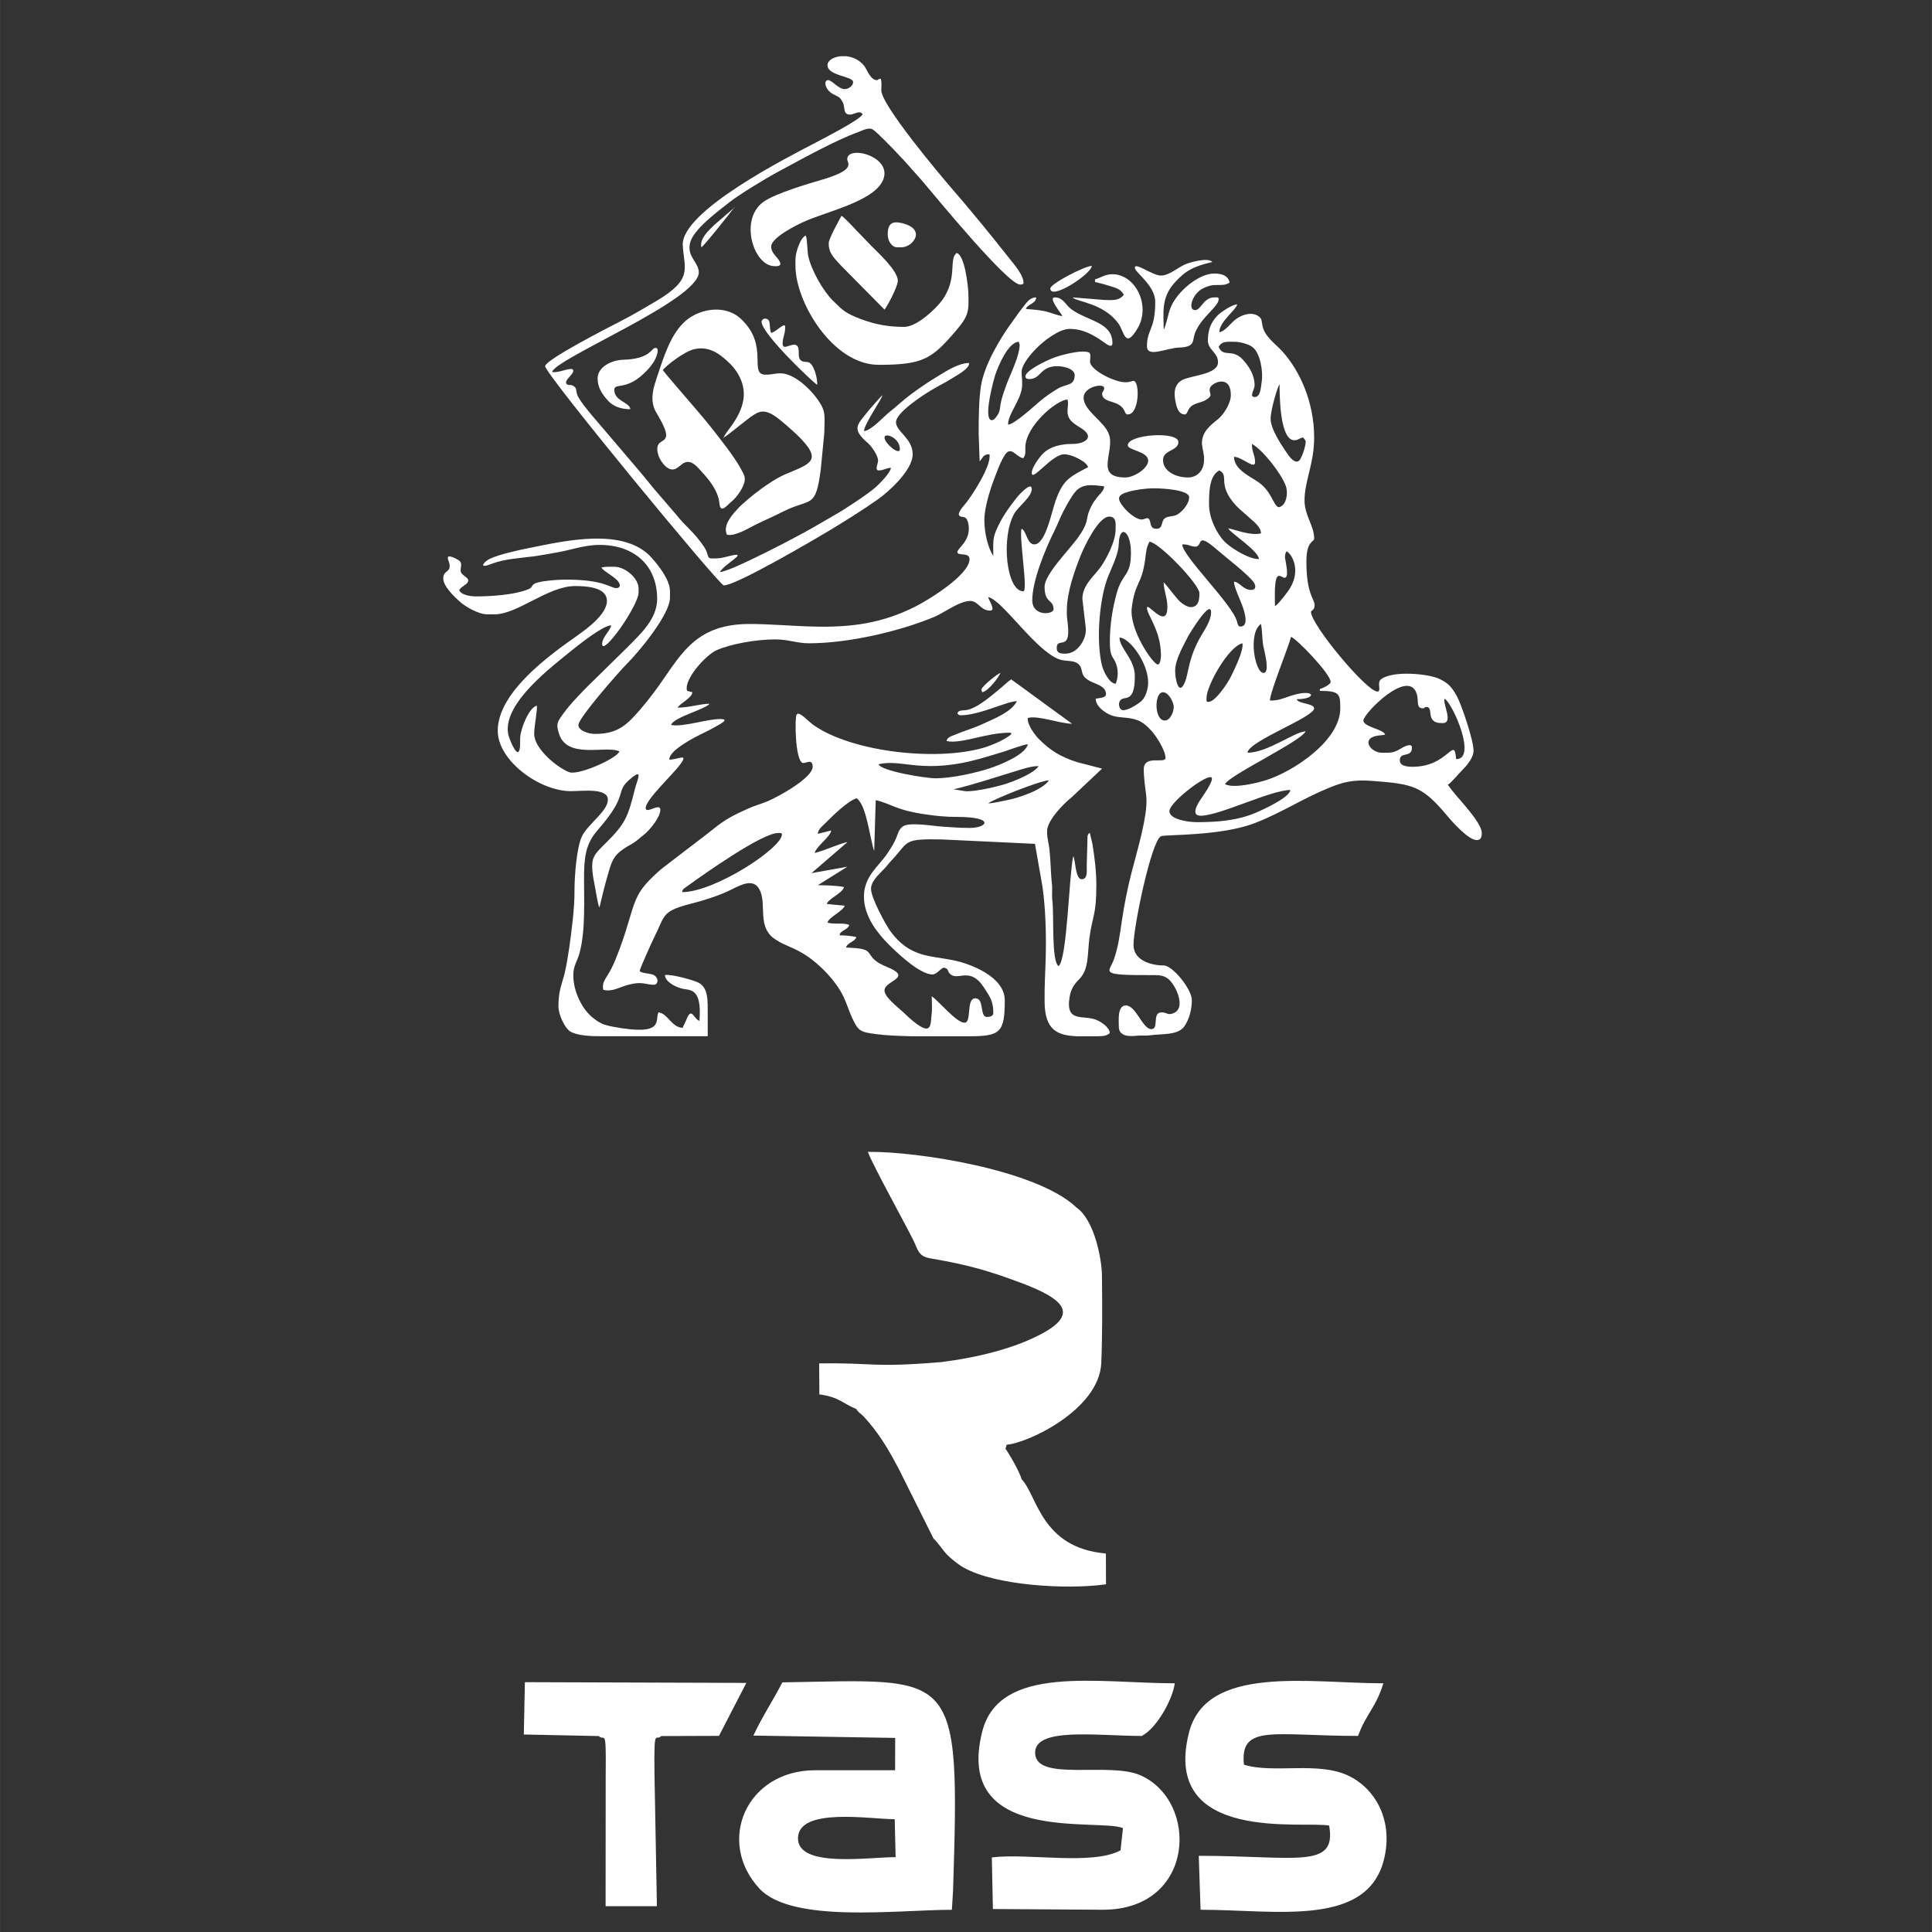 <?xml version="1.0" encoding="UTF-8" standalone="no"?>
<!-- Created with Inkscape (http://www.inkscape.org/) -->

<svg
   xmlns:dc="http://purl.org/dc/elements/1.1/"
   xmlns:cc="http://creativecommons.org/ns#"
   xmlns:rdf="http://www.w3.org/1999/02/22-rdf-syntax-ns#"
   xmlns:svg="http://www.w3.org/2000/svg"
   xmlns="http://www.w3.org/2000/svg"
   xmlns:sodipodi="http://sodipodi.sourceforge.net/DTD/sodipodi-0.dtd"
   xmlns:inkscape="http://www.inkscape.org/namespaces/inkscape"
   width="150"
   height="150"
   viewBox="0 0 39.687 39.688"
   version="1.1"
   id="svg15559"
   inkscape:version="0.92.2 (5c3e80d, 2017-08-06)"
   sodipodi:docname="timeswhite.svg">
  <rect x="0" y="0" width="39.687" height="39.688" fill="#333333" stroke="none"/>
  <defs
     id="defs15553">
    <clipPath
       id="clipEmfPath1"
       clipPathUnits="userSpaceOnUse">
      <path
         inkscape:connector-curvature="0"
         id="path15435"
         d="M -0.273,-0.267 H 193.362 V 277.215 H -0.273 Z" />
    </clipPath>
    <pattern
       y="0"
       x="0"
       height="6"
       width="6"
       patternUnits="userSpaceOnUse"
       id="EMFhbasepattern" />
  </defs>
  <sodipodi:namedview
     id="base"
     pagecolor="#ffffff"
     bordercolor="#666666"
     borderopacity="1.0"
     inkscape:pageopacity="0.0"
     inkscape:pageshadow="2"
     inkscape:zoom="1.4"
     inkscape:cx="57.658039"
     inkscape:cy="56.13354"
     inkscape:document-units="mm"
     inkscape:current-layer="layer1"
     showgrid="false"
     units="px"
     inkscape:window-width="1366"
     inkscape:window-height="745"
     inkscape:window-x="-8"
     inkscape:window-y="-8"
     inkscape:window-maximized="1" />
  <g
     inkscape:label="Layer 1"
     inkscape:groupmode="layer"
     id="layer1"
     transform="translate(0,-257.312)">
    <g
       id="g15516"
       transform="matrix(0.177,0,0,0.177,41.976,256.258)"
       style="fill:#ffffff;fill-opacity:1">
      <path
         inkscape:connector-curvature="0"
         style="fill:#ffffff;fill-opacity:1;fill-rule:evenodd;stroke:none;stroke-width:0.519"
         d="m -97.794,100.627 c 2.153,0 8.163,-2.988 10.395,-2.988 -0.078,0.885 -3.171,2.28 -3.993,2.634 -2.114,0.904 -4.385,1.101 -6.852,1.101 -1.077,0 -3.191,-0.334 -3.191,-1.278 0,-0.944 3.798,-3.951 4.757,-3.951 0.685,0 -0.803,2.084 -0.92,2.28 -0.294,0.413 -1.586,2.202 -0.196,2.202 z M -101.964,89.579 c -1.253,0 -1.253,-3.283 -0.215,-3.283 0.587,0 1.116,0.924 1.233,1.533 0.098,0.668 -0.392,1.75 -1.018,1.75 z m 32.476,-2.536 c 0.998,0.668 3.759,7.018 1.331,7.018 -0.235,-2.831 -0.842,0.885 -5.051,0.885 -0.724,0 -1.488,-0.118 -1.488,-0.747 0,-1.062 1.409,-0.236 1.409,-1.494 0,-0.59 -1.038,-0.039 -1.233,0.098 -0.94,0.57 -1.214,0.511 -2.251,0.511 -1.253,0 -2.33,-1.474 -0.842,-1.907 0.411,-0.118 0.822,-0.098 1.214,-0.197 -0.176,-0.629 -2.525,-0.885 -2.525,-1.632 0,-0.806 5.285,-6.192 6.206,-3.047 0.235,0.767 -0.117,1.632 0.705,1.632 0.294,0 0.039,-0.157 0.45,-0.157 0.47,0 0.372,0.786 0.489,1.14 0.235,0.727 0.881,0.727 1.37,0.727 1.272,0 -0.059,-2.28 0.215,-2.831 z m -14.486,-1.121 v 0.216 c 2.29,0 2.369,0.354 2.369,2.025 0,3.774 -5.481,7.352 -8.613,8.335 -0.979,0.315 -3.719,1.003 -4.757,0.472 0.157,-0.57 3.935,-2.595 4.698,-3.047 0.94,-0.57 4.268,-2.339 4.659,-3.086 -1.233,0 -4.405,2.477 -6.754,2.477 0.117,-1.356 7.732,-4.109 7.732,-5.15 0,-0.59 -1.879,-0.511 -2.016,-1.062 2.486,0 2.134,-1.356 -0.803,-0.354 -0.94,0.315 -1.312,0.511 -2.31,0.511 0,-0.963 2.173,-6.232 2.447,-7.391 0.568,0.138 4.6,4.285 4.6,5.229 0,0.315 -0.959,0.747 -1.253,0.826 z m -12.94,1.494 c -0.254,0 -0.215,-0.157 -0.215,-0.452 0,-1.435 2.545,-5.976 4.17,-6.35 0.176,0.845 -1.018,3.204 -1.37,3.932 -0.352,0.688 -1.762,2.87 -2.584,2.87 z m 6.108,-9.043 c 0.137,0.649 0.137,1.632 0.235,2.379 0.059,0.452 0.9,3.303 0.059,3.303 -0.998,0 -1.84,-4.639 -0.294,-5.681 z m -16.424,1.573 c 1.155,0.02 3.328,2.909 3.328,5.229 0,0.865 -0.352,1.789 -0.842,2.202 -0.392,0.315 -1.429,1.003 -2.055,1.003 -0.411,0 -0.529,-0.55 -0.47,-0.845 0.294,-1.219 1.821,0.55 1.821,-3.106 0,-2.005 -1.742,-3.165 -1.781,-4.482 z m 6.46,3.873 c 0,-1.376 1.018,-3.008 1.527,-4.05 0.157,-0.295 2.643,-4.384 2.643,-2.732 0,0.904 -0.705,1.946 -1.077,2.575 -1.605,2.693 -1.488,4.384 -1.958,5.504 -0.685,1.691 -1.135,-0.256 -1.135,-1.297 z m -0.901,-7.45 c 0,2.811 -2.369,-0.629 -2.369,0.138 0,0.826 1.625,2.595 1.625,5.524 0,0.315 -0.078,1.042 -0.372,1.042 -0.529,0 -3.347,-4.03 -3.015,-6.605 0.391,-3.047 1.155,-2.556 1.566,-5.681 0.117,-0.904 0.117,-1.238 0.489,-1.966 1.135,0.098 5.794,4.954 5.794,5.976 0,0.609 -0.039,1.494 -0.842,1.612 -0.509,0.079 -1.116,-0.374 -1.409,-0.629 -0.509,-0.472 -1.644,-2.064 -1.899,-2.241 0,0.885 0.431,1.789 0.431,2.831 z m 13.644,-5.74 c 0.039,-0.432 0.02,-0.354 0.176,-0.688 0.489,0.138 1.918,2.202 0.196,4.6 -0.215,0.315 -1.253,1.671 -1.527,1.75 0,-0.786 -0.157,-3.499 0.45,-3.499 0.352,0 0.431,0.216 0.666,0.216 0.548,0 0.157,-1.612 0.039,-2.379 z m -20.32,9.77 c 0,1.75 0.313,1.691 0.646,2.398 0.333,0.747 0.372,1.789 0.02,2.516 -0.763,-0.059 -1.409,-1.455 -1.586,-2.143 -0.685,-2.85 -0.294,-7.411 0.568,-9.908 0.372,-1.081 1.351,-2.831 1.39,-4.207 0.059,-2.261 1.409,-1.553 1.409,1.042 0,2.791 -0.998,2.32 -1.644,4.679 -0.45,1.573 -0.803,3.597 -0.803,5.622 z M -99.947,69.135 c 0.803,0 0.783,0.177 1.37,0.256 1.214,0.177 -0.039,-2.005 2.799,0.472 0.998,0.865 3.445,2.732 4.13,3.676 0.274,0.393 0.274,0.885 -0.274,0.885 -0.959,0 -1.37,-0.924 -2.016,-0.963 0,0.57 0.529,1.671 0.724,2.182 0.176,0.432 1.292,3.027 0.02,3.027 -0.294,0 -0.313,-0.315 -0.392,-0.57 -0.529,-2.025 -6.323,-7.568 -6.362,-8.964 z m -11.589,6.33 0.392,3.362 c 0.137,1.238 -0.92,2.988 -2.33,2.988 -0.529,0 -1.038,0 -1.038,-0.668 0,-1.238 1.449,0.256 1.331,-2.162 -0.039,-0.924 -0.176,-1.081 -0.157,-2.162 0,-2.202 0.94,-4.718 1.586,-6.35 0.431,-1.081 2.075,-4.561 3.328,-4.561 0.881,0 0.744,0.904 0.744,1.494 0,1.415 -1.077,3.401 -1.683,4.285 -0.744,1.081 -2.173,2.123 -2.173,3.774 z m 14.701,-10.969 c 0,-1.356 0,-3.322 1.194,-3.951 1.233,0.649 -0.352,1.573 1.938,4.089 0.548,0.57 1.038,0.924 1.605,1.455 0.431,0.393 1.292,1.022 1.292,1.769 -1.175,0.275 -2.682,-0.334 -3.798,-0.59 0.137,0.491 3.484,2.556 3.563,3.578 -1.253,0 -3.328,-1.356 -3.993,-2.025 -0.842,-0.865 -1.801,-2.654 -1.801,-4.325 z m -6.382,-1.868 c 1.038,0 4.072,0.177 4.072,1.042 0,0.826 -0.979,1.907 -1.605,2.103 -0.509,0.157 -1.077,0.079 -1.37,0.491 -0.235,0.334 -0.117,1.062 -0.803,1.062 -0.607,0 -0.646,-0.354 -0.763,-0.865 -0.176,-0.708 -0.607,-0.157 -1.057,-0.216 -0.685,-0.079 -1.644,-0.944 -1.997,-1.415 -0.763,-0.944 -0.822,-1.415 0.509,-1.789 0.803,-0.236 2.016,-0.413 3.015,-0.413 z m -12.705,11.421 c 0,1.985 1.038,1.435 1.038,2.615 0,0.629 -2.467,0.865 -2.467,-1.042 0,-2.339 1.586,-6.074 2.486,-7.883 0.274,-0.57 0.529,-1.121 0.763,-1.691 0.313,-0.727 1.312,-2.595 1.86,-3.145 0.881,-0.885 2.095,-0.629 3.23,-0.511 -0.02,0.806 -1.038,1.062 -1.742,2.89 -0.411,1.003 0.039,1.258 -1.409,3.224 -0.998,1.356 -3.759,4.128 -3.759,5.544 z m 24.059,-16.572 c 1.194,0.629 3.328,3.303 3.915,4.816 0.294,0.727 0.137,1.848 -0.333,2.28 -1.018,0.983 -0.92,-1.297 -2.76,-2.615 -0.92,-0.668 -2.897,-1.474 -2.897,-2.988 0.959,0.02 2.447,1.553 2.447,0.609 0,-0.786 -0.372,-1.14 -0.372,-2.103 z m 2.173,-2.909 c 0,-0.983 0.763,-3.637 1.038,-4.03 0,1.219 0.02,6.507 1.703,6.507 0.548,0 0.529,-0.256 1.038,-0.315 0.059,0.098 0.294,0.354 0.294,0.452 0,0.609 -0.431,1.789 -0.685,2.143 -0.509,0.668 -1.292,-0.472 -1.546,-0.865 -0.548,-0.806 -1.84,-2.693 -1.84,-3.892 z M -113.259,53.743 c 0,1.199 1.214,1.592 1.86,2.103 1.253,0.963 0,1.651 -1.331,1.632 -1.272,0 -2.349,0.295 -3.093,0.865 -0.45,0.315 -1.586,1.769 -1.586,2.497 0,1.101 2.31,-2.162 3.778,-2.162 0.881,0 2.584,0.845 2.76,1.494 -2.075,1.101 -2.858,1.396 -3.739,3.794 -0.489,1.317 -1.175,5.17 -2.506,5.17 -0.861,0 -0.92,-1.651 -1.488,-1.809 -0.274,1.16 0.783,7.254 0.215,7.254 -1.977,0 -2.623,-6.291 -1.038,-9.043 0.45,-0.786 2.016,-1.907 2.016,-2.831 0,-0.983 -1.566,0.786 -1.684,0.924 -0.979,1.238 -1.86,2.457 -2.467,3.932 -0.411,0.983 -0.313,1.592 -0.313,2.909 -0.607,-0.885 -1.038,-2.693 -1.038,-4.109 0,-1.71 0.842,-4.089 1.351,-5.367 0.313,-0.806 0.587,-1.573 1.057,-2.28 0.724,-1.062 1.312,0.334 2.114,0.413 0.313,-0.472 0.215,-0.57 0.235,-1.278 0.059,-2.516 3.7,-5.524 4.894,-5.524 0.137,0.57 0,0.786 0,1.415 z m 17.54,-7.529 c 0.372,-0.708 1.038,-0.59 1.86,-0.59 0.666,0 1.566,0.275 1.977,0.55 1.038,0.668 1.312,3.008 1.175,3.951 -0.137,0.963 -0.157,1.907 -0.842,1.907 -0.666,0 0,-0.885 0,-1.337 0,-1.297 -0.724,-2.3 -1.351,-2.988 -0.294,-0.334 -0.803,-0.708 -1.409,-0.747 -0.861,-0.059 -1.135,-0.118 -1.409,-0.747 z m -26.31,8.512 c -1.096,0 0.196,-4.698 0.392,-5.288 0.333,-1.003 1.507,-3.814 2.741,-3.814 0.02,0.295 0.078,0.177 0.078,0.374 0,1.238 -1.096,3.44 -1.488,4.482 -0.235,0.668 -0.568,1.533 -0.705,2.28 -0.117,0.57 -0.039,0.708 -0.274,1.199 -0.098,0.197 -0.47,0.767 -0.744,0.767 z m -1.546,1.494 0.117,3.283 c 0.372,-0.393 0.372,-0.826 1.135,-0.826 0.294,1.278 -2.134,4.993 -2.838,5.799 -0.176,0.197 -0.94,1.062 -0.646,1.337 0.333,0.315 0.9,-0.216 1.077,1.199 0.196,1.75 -1.312,2.575 -1.312,3.008 0,0.511 1.409,-0.02 1.409,0.826 0,1.848 -4.855,4.797 -6.362,5.544 -3.661,1.828 -7.165,2.418 -11.843,2.28 -2.525,-0.059 -5.051,-0.315 -7.576,-0.295 -6.401,0.098 -7.869,3.951 -10.806,7.883 -0.568,0.767 -1.077,1.396 -1.683,2.103 -1.429,1.612 -2.447,2.772 -5.188,2.772 -0.763,0 -1.938,-0.373 -1.938,-1.042 0,-0.806 4.816,-6.291 5.599,-7.057 1.546,-1.553 5.031,-5.799 5.031,-7.706 v -0.747 c 0,-1.376 -1.37,-3.027 -2.075,-3.833 -3.191,-3.696 -10.277,-1.985 -14.232,-1.199 -1.331,0.256 -3.563,0.767 -4.6,1.258 -0.744,0.373 -1.37,1.219 0.196,0.59 1.527,-0.59 3.328,-0.668 4.992,-0.885 0.94,-0.138 1.684,-0.275 2.545,-0.432 1.586,-0.256 3.21,-0.885 4.992,-0.885 4.013,0 6.695,2.359 6.695,6.271 0,2.359 -1.997,4.128 -3.465,5.622 l -4.62,4.541 c -1.135,1.14 -2.251,2.3 -3.152,3.637 -0.411,0.59 -0.431,0.944 -0.176,1.769 0.9,3.126 5.481,1.376 7.028,2.123 -0.215,0.786 -4.718,2.811 -5.814,2.418 -1.37,-0.511 -4.072,-2.713 -4.072,-4.443 0,-0.983 0.431,-2.988 0.294,-3.283 -0.92,0.256 -1.86,2.673 -1.918,3.676 -0.039,0.472 0.078,1.474 -0.235,1.71 -0.352,0.157 -1.096,-1.632 -1.175,-2.182 -0.548,-3.578 5.188,-7.804 7.615,-9.79 0.763,-0.609 3.445,-2.732 4.346,-2.732 -0.059,0.609 -1.038,1.337 -1.038,2.162 0,1.533 4.228,-4.462 4.228,-5.976 v -0.452 c 0,-1.219 -1.566,-2.536 -2.819,-2.536 -0.489,0 -1.038,-0.02 -1.488,0.079 0.098,0.374 1.507,1.042 1.938,1.632 0.274,0.374 0.294,0.767 -0.235,0.767 -0.685,0 -1.351,-0.983 -5.794,-0.983 -0.861,0 -1.84,0.079 -2.643,0.197 -0.352,0.059 -0.881,0.157 -1.096,0.315 -0.392,0.275 -0.078,0.393 -0.822,0.668 -1.507,0.57 -4.033,0.767 -5.912,0.767 -0.724,0 -1.801,-0.197 -1.938,-0.747 0.254,-0.472 1.038,-0.629 1.038,-1.121 0,-0.354 -0.881,-0.609 -0.881,-1.121 0,-0.55 0.215,-0.826 -0.176,-1.179 -0.078,-0.059 -1.312,-0.786 -1.312,-0.315 0,0.315 0.215,0.511 0.215,0.983 0,0.708 -0.744,0.511 -0.744,1.415 0,0.944 1.351,2.182 1.918,2.693 0.607,0.55 2.134,1.474 3.21,1.474 h 0.822 c 2.682,0 6.206,-3.283 9.357,-3.283 1.194,0 3.25,0.118 3.622,1.297 0.529,1.691 -2.29,3.676 -3.387,4.462 -3.191,2.241 -9.22,6.566 -9.22,11.028 0,3.499 4.874,7.018 8.476,7.018 1.312,0 4.307,-0.413 4.307,0.983 0,1.337 -2.29,2.811 -2.995,4.226 -0.607,1.219 -0.881,4.502 -0.881,6.369 0.02,1.985 -0.333,4.62 -0.607,6.605 -0.157,1.022 -0.333,2.143 -0.568,3.086 -0.411,1.514 -0.685,2.044 -0.685,3.735 0,0.963 0.763,2.516 1.37,2.89 0.842,0.491 2.388,0.55 3.7,0.55 h 12.254 v -2.398 c 0,-1.691 0.098,-3.244 -1.096,-3.833 -0.587,-0.295 -3.21,-1.022 -3.876,-0.865 0.059,0.806 1.253,1.376 1.938,1.553 0.92,0.256 2.388,-0.216 2.075,3.755 -0.685,-0.197 -0.9,-1.73 -1.527,-0.118 -0.117,0.295 -0.372,0.747 -0.411,0.924 -1.272,0 -1.762,-1.691 -2.819,-1.789 -0.47,0.865 0.861,2.811 -5.246,1.671 -1.194,-0.216 -1.625,-0.452 -2.408,-1.081 -1.155,-0.924 -2.232,-2.929 -2.232,-4.915 0,-1.101 0.509,-1.71 0.724,-2.556 0.744,-2.752 0.489,-6.448 0.529,-9.377 0.039,-2.398 0.47,-3.637 1.625,-4.954 3.798,-4.364 1.723,-4.246 3.896,-6.015 1.331,-1.081 0.666,0.216 0.411,1.179 -0.842,3.303 -1.038,4.05 -3.465,6.448 -0.47,0.472 -1.233,1.14 -1.429,1.828 -0.235,0.786 0,2.025 0.157,2.85 0.117,0.511 0.392,2.457 0.587,2.752 0.274,-1.179 0.587,-2.438 0.92,-3.617 0.411,-1.376 0.548,-2.182 1.586,-2.968 0.45,-0.354 0.881,-0.59 1.37,-0.865 0.529,-0.334 0.803,-0.629 1.292,-1.003 0.646,-0.511 1.899,-2.005 1.899,-2.89 0,-0.885 -1.703,0.57 -1.703,-0.216 0,-0.944 3.171,-3.912 3.954,-4.973 1.116,-1.494 -0.157,-0.629 -1.214,-0.629 0,-0.845 1.625,-1.809 2.408,-2.28 0.979,-0.57 1.997,-0.983 2.976,-1.553 0.215,-0.138 1.566,-0.786 0.803,-0.865 -1.409,-0.157 -4.62,0.983 -5.971,0.668 0.235,-0.865 4.013,-1.828 4.463,-2.457 -1.096,0 -2.369,0.452 -3.719,0.452 0.411,-0.609 1.664,-1.101 1.723,-1.789 l -0.607,-0.157 c -0.039,-0.197 -0.059,-0.138 -0.059,-0.295 0,-1.435 2.349,-3.932 3.465,-4.423 1.644,-0.727 4.561,-1.258 6.852,-1.258 1.488,0 2.467,0.452 3.876,0.452 4.62,0 10.571,-1.396 14.604,-3.086 1.057,-0.452 2.878,-1.828 4.111,-1.828 0.94,0 1.194,1.121 2.31,1.121 0.724,0 -0.196,-1.238 -0.215,-1.573 1.703,0.393 5.442,6.192 8.241,7.234 0.822,0.295 1.879,0 2.388,0.727 0.431,0.609 -0.039,1.199 1.292,1.848 0.666,0.315 1.742,0.57 1.742,1.455 0,0.472 -0.783,0.432 -1.194,0.531 0,0.904 1.116,1.671 1.801,1.926 0.9,0.354 2.016,0.157 3.113,0.59 1.625,0.649 3.191,3.421 3.191,4.344 0,0.767 -2.525,-0.413 -2.525,1.337 0,0.963 0.176,2.221 0.294,3.145 0.235,2.162 -1.194,6.762 -1.703,8.807 -0.47,1.828 -0.861,3.755 -1.155,5.779 -0.215,1.514 -0.411,2.929 -0.9,4.325 -0.548,1.573 -1.997,1.868 4.796,1.828 1.096,0 1.527,0.354 1.997,0.983 0.509,0.668 1.507,2.831 0.157,3.421 -0.705,0.315 -0.763,-0.079 -1.409,-0.079 -1.175,0 -0.254,1.946 -1.194,1.946 -1.018,0 -1.781,-2.752 -2.956,-2.752 -0.998,0 -0.822,1.71 -0.822,2.457 0,1.121 1.135,1.16 2.095,1.062 0.509,-0.059 1.057,0.02 1.586,-0.059 1.233,-0.177 3.191,0.039 3.935,-1.042 0.548,-0.806 0.861,-1.946 0.861,-3.027 0,-1.278 -2.232,-4.03 -3.269,-4.03 -1.429,0 -3.504,-0.57 -3.504,-2.379 0,-2.084 2.055,-12.05 3.191,-12.62 0.47,-0.216 6.969,0.02 10.962,-1.553 2.956,-1.14 5.56,-2.85 8.457,-4.03 1.703,-0.708 2.897,-1.022 5.246,-0.826 4.6,0.354 5.657,0.59 8.515,3.991 0.548,0.668 2.486,2.87 3.465,2.87 0.509,0 0.587,-0.413 0.587,-0.826 0,-0.845 -1.331,-2.418 -1.781,-2.968 -0.626,-0.767 -1.644,-1.848 -2.153,-2.634 0.431,-0.275 1.214,-1.238 1.664,-1.691 0.489,-0.491 1.312,-1.415 1.312,-2.261 0,-1.258 -1.429,-5.406 -1.918,-6.291 -0.568,-1.022 -0.959,-1.533 -2.055,-2.044 -1.292,-0.609 -5.403,-0.983 -6.754,0.039 -0.548,0.413 0.098,1.435 -0.431,1.435 -1.253,0 -7.713,-7.765 -7.713,-9.259 0,-0.118 0.431,-0.197 0.431,-0.747 0,-0.767 -0.959,-1.238 -0.959,-5.072 0,-2.497 0.901,-2.221 0.901,-2.693 0,-1.474 -1.116,-2.654 -1.116,-4.403 0,-2.3 1.116,-4.246 1.116,-7.313 0,-4.187 -1.723,-7.844 -3.739,-10.045 -0.744,-0.806 -2.016,-1.691 -2.251,-2.89 -0.137,-0.629 -0.039,-0.865 -0.529,-1.179 -0.822,-0.511 -1.879,-0.098 -2.525,0.354 -0.548,0.374 -1.312,1.474 -1.958,1.533 0,-1.219 1.879,-2.497 2.075,-3.224 -0.607,0.02 -1.899,0.904 -2.251,1.258 -0.822,0.826 -1.155,1.73 -1.155,2.929 0,1.101 1.175,1.396 1.175,2.536 0,1.396 -3.015,1.514 -4.091,2.025 -0.666,0.315 -1.057,1.003 -0.92,2.044 0.117,0.845 0.313,1.985 1.155,1.985 0.372,0 0.254,-0.688 0.94,-1.081 0.509,-0.295 1.018,-0.315 1.488,-0.59 0.998,-0.609 0.313,-0.708 0.489,-1.376 0.157,-0.629 2.427,-1.691 2.427,0.806 0,1.003 -0.9,2.32 -1.468,2.772 -0.94,0.747 -1.977,1.553 -1.879,2.968 0.059,0.59 0.294,1.199 0.235,1.789 0,1.14 -0.724,2.025 -1.86,2.025 -1.429,0 -2.897,-0.727 -2.897,-2.025 0,-1.199 1.781,-1.042 1.781,-2.084 0,-1.297 -5.873,-0.904 -5.873,0.374 0,0.59 2.369,0.688 2.369,1.789 0,0.885 -1.625,1.946 -2.662,1.946 -3.602,0 -1.214,-2.929 -1.879,-4.973 -0.509,-1.533 -2.956,-2.752 -2.956,-4.285 0,-1.297 2.388,-1.73 2.388,-1.121 0,0.354 -0.235,0.432 -0.235,0.668 0,0.767 0.998,0.845 1.586,1.101 1.272,0.531 0.9,1.297 1.39,1.297 1.37,0 1.409,-3.892 0.666,-3.892 -0.196,0 -0.411,0.157 -0.959,0.157 -1.253,0 -4.091,-1.435 -4.091,-2.398 0,-0.295 0.137,-0.826 -0.078,-1.042 -0.881,-0.413 -3.504,0.334 -4.267,0.649 -0.744,0.295 -3.152,1.415 -3.152,2.123 0,0.216 0.215,0.295 0.431,0.295 1.409,0 1.253,-1.494 3.269,-1.494 0.783,0 2.016,0.315 2.016,1.042 0,1.278 -1.038,1.003 -1.938,1.553 -0.685,0.413 -1.39,0.885 -1.977,1.376 -0.666,0.55 -3.093,2.811 -3.817,2.811 0,-1.337 1.644,-2.949 1.644,-4.698 0,-1.356 -0.294,-1.455 0.313,-2.497 0.392,-0.649 0.861,-1.179 1.37,-1.691 0.685,-0.708 2.545,-2.221 3.817,-2.221 1.566,0 2.741,0.688 3.876,1.474 0.313,0.216 1.096,0.885 1.096,0.157 0,-2.438 -2.936,-2.536 -4.816,-3.951 -0.626,-0.472 -0.9,-1.337 -1.879,-1.337 -0.803,0 0.724,1.828 0.9,2.162 -0.489,-0.02 -1.39,-0.413 -1.997,-0.55 -0.685,-0.157 -1.429,-0.197 -2.251,-0.275 0.157,-0.55 1.175,-0.59 1.194,-1.337 -0.783,0 -1.135,0.649 -1.566,1.179 -0.431,0.531 -0.783,1.062 -1.194,1.632 -1.429,1.926 -3.289,5.072 -3.661,7.529 -0.235,1.592 -0.254,3.617 -0.254,5.406 z"
         id="path15377" />
      <path
         inkscape:connector-curvature="0"
         style="fill:#ffffff;fill-opacity:1;fill-rule:evenodd;stroke:none;stroke-width:0.519"
         d="m -157.99,109.493 c 0.039,-0.354 0.254,-0.432 0.489,-0.609 2.192,-1.592 8.809,-6.251 10.649,-6.251 0.176,0 0.45,-0.039 0.45,0.157 0,1.592 -7.811,6.703 -11.589,6.703 z m 48.293,16.729 h -2.486 c -2.232,-0.098 -3.719,-0.688 -3.739,-4.03 -0.02,-2.103 0.098,-3.479 0.137,-5.445 0.059,-2.536 -0.039,-5.445 -0.372,-7.824 l -0.881,-5.032 -10.786,-0.511 c -4.561,-0.098 -3.817,0.236 -5.736,2.3 -0.215,0.216 -0.509,0.55 -0.685,0.786 -0.568,0.708 -1.821,1.612 -1.821,2.654 0,1.042 1.723,4.187 2.251,4.915 2.251,3.067 4.6,2.811 7.282,3.362 2.134,0.432 5.99,1.966 5.99,4.639 0,3.755 -0.509,4.187 -4.15,4.187 h -6.656 c -1.566,-0.039 -3.054,-0.098 -4.17,-0.256 -1.86,-0.236 -2.036,-0.393 -2.741,-1.887 -0.529,-1.16 -0.744,-2.123 -1.409,-3.204 -1.077,-1.75 -2.897,-3.519 -4.679,-4.482 -1.057,-0.59 -2.016,-0.826 -2.995,-1.533 -1.86,-1.376 -0.9,-3.755 -1.546,-5.406 -0.646,-1.671 -2.134,-0.885 -3.387,-0.256 -1.155,0.59 -2.917,1.179 -4.209,1.514 -3.915,0.983 -3.387,1.297 -4.679,3.892 -0.215,0.413 -1.742,3.794 -1.742,4.01 0,0.295 1.233,0.295 1.605,0.491 0.666,0.354 0.529,1.14 0.039,1.14 -1.018,0 -1.312,-0.452 -3.034,0.02 -1.018,0.275 -1.801,0.826 -2.838,0.57 -0.215,-0.924 0.372,-1.356 0.94,-2.477 0.607,-1.219 1.312,-3.185 1.723,-4.541 1.155,-3.774 1.116,-4.403 4.013,-6.959 l 2.604,-2.005 c 1.175,-0.904 2.369,-1.789 3.524,-2.713 1.312,-1.062 2.31,-1.592 3.954,-2.32 0.724,-0.334 1.507,-0.55 2.251,-0.845 1.39,-0.59 5.285,-2.752 5.285,-4.03 0,-1.042 -0.861,-0.315 -1.175,-0.452 -0.861,-0.334 -0.92,-5.268 -0.685,-5.603 0.274,-0.432 1.214,0.649 1.86,1.14 4.287,3.126 14.114,4.325 19.752,2.732 0.685,-0.197 1.292,-0.452 1.938,-0.747 0.098,-0.059 2.036,-1.022 1.135,-1.022 -2.701,0 -5.618,1.356 -7.282,0.963 0.039,-0.413 0.568,-0.57 0.92,-0.708 1.155,-0.491 2.271,-0.786 3.426,-1.337 1.331,-0.609 3.191,-1.356 3.817,-2.575 -1.194,0 -4.307,1.632 -6.538,1.632 -0.196,0 -0.274,-0.098 -0.372,-0.216 0.098,-0.374 0.529,-0.334 0.959,-0.374 1.292,-0.157 3.015,-1.71 3.915,-2.438 0.45,-0.354 0.92,-0.845 1.37,-1.14 l 7.067,5.15 c -1.39,0 -3.954,-1.003 -5.129,-0.668 -0.137,0.668 0.783,1.926 1.194,2.359 1.37,1.396 2.604,2.162 4.542,2.772 l 2.878,0.747 -3.524,3.322 c -0.822,0.629 -2.858,2.654 -2.858,3.932 0,1.003 0.176,1.238 0.274,2.103 0.137,1.238 0.176,3.204 0.274,3.912 0.098,0.649 -0.02,1.376 0.059,2.025 0.215,1.573 -0.137,7.057 0.724,7.627 0.998,-0.727 1.214,-10.596 1.703,-12.758 0.274,0.373 0.215,2.674 0.979,2.674 0.705,0 0.587,-0.904 0.587,-1.553 l 0.078,-2.772 c 0.02,-0.452 -0.078,-0.944 0.294,-1.042 0.039,0.354 0.235,0.924 0.313,1.415 0.235,1.474 0.431,3.067 0.431,4.639 0,3.538 -0.45,3.499 -0.803,6.133 -0.254,2.025 -0.039,3.637 -1.214,4.816 -0.529,0.511 -0.92,1.101 -1.077,1.985 -0.548,3.165 1.644,2.044 3.171,2.732 0.529,0.236 1.429,0.826 1.488,1.494 -0.313,0.315 -0.744,0.373 -1.351,0.373 z m -27.191,-16.198 c 0,2.32 1.644,4.305 2.838,5.504 0.979,0.983 3.622,3.519 5.109,3.519 0.626,0 1.077,-0.983 1.488,-0.747 0.352,0.098 0.254,0.334 0.509,0.629 0.92,1.022 2.31,-0.944 3.993,1.651 0.724,1.101 1.077,1.592 1.077,2.949 0,0.393 -0.47,0.452 -0.744,0.452 -0.861,0 -0.274,-2.162 -1.331,-2.162 -1.135,0 -0.372,2.831 -1.272,2.831 -0.94,0 -2.995,-2.536 -3.798,-3.067 0,0.708 0.078,1.455 -0.02,2.143 -0.157,1.101 0.215,3.106 -3.289,-0.295 -0.568,-0.531 -2.173,-1.75 -2.173,-2.516 0,-1.199 3.465,-1.455 0.215,-2.772 -2.212,-0.904 -1.605,-1.691 -2.604,-1.985 -0.529,-0.177 -1.449,-0.197 -2.075,-0.236 0.137,-0.57 1.038,-0.668 1.194,-1.199 -0.313,-0.138 -1.488,-0.216 -1.938,-0.216 0.039,-0.59 0.959,-0.609 1.116,-1.199 -0.607,-0.315 -1.958,-0.02 -2.525,-0.295 0.157,-0.609 1.84,-1.337 1.997,-1.946 l -2.075,-0.197 c 0.137,-0.59 1.84,-1.258 1.997,-1.966 -0.646,-0.157 -2.251,-0.216 -3.034,-0.216 l 3.426,-2.143 -4.17,0.747 4.17,-3.597 c -0.529,0.02 -2.721,1.003 -3.798,1.258 0.176,-0.767 1.86,-1.907 1.918,-2.615 l -1.546,0.393 c 0,-0.55 0.607,-0.963 0.9,-1.278 0.803,-0.806 2.643,-2.615 3.622,-2.85 0.666,0.57 0.979,1.769 1.233,2.791 0.157,0.57 0.626,3.067 0.783,3.322 l 0.176,-5.897 c 1.821,0.413 2.271,1.16 5.892,1.671 1.135,0.157 2.173,0.275 3.524,0.275 4.522,0 3.484,1.278 1.546,1.278 -1.488,0 -1.918,-0.079 -3.328,-0.157 -0.94,-0.059 -3.739,-0.55 -4.483,-0.02 -0.548,0.393 -0.587,1.003 -0.9,1.632 -0.294,0.609 -0.607,1.062 -0.959,1.592 -0.959,1.415 -2.662,2.575 -2.662,4.934 z m 14.427,-10.832 c 0.529,-0.452 6.029,-2.654 7.047,-2.673 -0.744,1.121 -3.504,2.044 -4.953,2.32 -0.45,0.098 -1.664,0.354 -2.095,0.354 z m -2.682,-1.415 -1.331,-0.216 c 2.33,-0.55 4.894,-1.415 7.243,-2.123 0.783,-0.236 1.703,-0.57 2.623,-0.57 -0.548,0.826 -2.604,1.651 -3.7,2.025 -0.842,0.295 -3.7,0.983 -4.835,0.885 z m -3.426,-1.494 c -1.214,0 -6.401,-0.865 -6.617,-1.632 2.838,-0.668 5.129,1.297 12.137,-0.747 0.861,-0.256 1.684,-0.491 2.564,-0.767 0.489,-0.177 2.232,-0.806 2.623,-0.806 -0.294,1.258 -3.347,2.438 -4.483,2.811 -1.488,0.491 -4.326,1.14 -6.225,1.14 z"
         id="path15379" />
      <path
         inkscape:connector-curvature="0"
         style="fill:#ffffff;fill-opacity:1;fill-rule:evenodd;stroke:none;stroke-width:0.519"
         d="m -134.499,56.731 c 0,-0.609 1.781,0 1.781,1.356 0,0.786 -1.781,-0.649 -1.781,-1.356 z m -5.129,-44.25 h 0.705 c 0.724,0.079 1.488,0.413 2.055,1.101 0.352,0.472 0.744,1.671 1.468,1.671 0.294,0 0,-0.118 0.45,-0.157 0.157,0.334 0.078,0.826 0.078,1.337 0,1.73 6.871,9.888 8.183,11.402 1.977,2.261 4.776,5.681 6.636,8.06 0.47,0.59 1.86,2.162 1.664,3.008 -0.157,0.039 -0.157,0.079 -0.372,0.079 -1.429,0 -9.533,-9.868 -11.393,-12.07 l -2.173,-2.438 c -0.411,-0.393 -0.705,-0.767 -1.116,-1.179 -0.548,-0.55 -1.821,-1.887 -2.369,-2.28 -0.47,-0.334 -1.194,0.059 -1.703,0.256 -2.721,0.983 -6.636,3.165 -9.298,4.6 -1.468,0.786 -4.483,2.615 -5.716,3.578 -1.272,1.022 -4.17,3.106 -4.542,4.718 -0.372,1.612 1.018,2.221 1.018,3.401 0,3.204 -16.6,9.967 -17.031,11.559 0.803,0.177 2.467,-0.747 2.467,-0.138 0,0.432 -1.018,1.062 -0.822,1.474 0.215,0.315 0.489,0.039 0.881,0.315 0.352,0.275 0.235,0.374 0.352,0.845 0.137,0.649 1.449,2.182 1.899,2.713 l 5.344,6.271 c 0.744,0.865 1.39,1.73 2.134,2.575 l 2.134,2.477 c 1.194,1.514 2.055,1.985 3.25,3.755 0.626,0.924 0.254,1.356 0.94,1.356 0.94,0 1.038,-0.039 1.977,-0.275 2.545,-0.649 -0.587,0.924 -1.077,1.848 1.214,0 9.533,-4.403 10.825,-5.17 l 2.545,-1.474 c 0.998,-0.55 3.896,-2.457 4.737,-3.224 0.431,-0.393 1.684,-1.632 1.742,-2.221 -0.548,0 -0.783,0.295 -1.429,0.295 -0.47,0 -0.059,-0.845 -0.059,-1.121 0,-0.609 -0.744,-1.632 -1.096,-1.966 -2.075,-1.789 -1.351,-2.143 0.02,-3.892 0.215,-0.256 1.409,-1.632 1.586,-1.75 -0.137,0.57 -2.075,3.263 -2.153,4.168 0.803,-0.02 2.31,-1.691 2.897,-2.162 0.9,-0.688 1.507,-1.337 2.741,-2.241 0.979,-0.727 1.958,-1.376 3.034,-2.025 0.959,-0.59 2.349,-1.474 3.524,-1.474 0.117,0.629 -1.468,1.455 -1.958,1.769 -0.783,0.511 -1.644,0.904 -2.467,1.415 -0.9,0.531 -4.052,2.575 -4.052,3.676 0,1.101 1.938,1.868 1.938,3.735 0,1.848 -2.838,4.403 -4.072,5.249 -1.84,1.297 -3.719,2.457 -5.657,3.637 -1.586,0.944 -10.728,6.33 -12.196,6.33 -0.509,0 -20.731,-24.533 -20.731,-25.438 0,-0.747 7.419,-4.541 8.574,-5.131 1.507,-0.767 2.936,-1.612 4.365,-2.457 4.268,-2.556 3.191,-3.676 3.034,-6.448 -0.235,-3.971 12.45,-10.36 15.308,-11.854 0.842,-0.452 5.403,-2.772 5.56,-3.362 -0.392,-0.55 -1.018,0.138 -1.605,0.039 -0.685,-0.118 -0.411,-0.885 -0.685,-1.396 -0.392,-0.727 -0.47,-0.609 -1.155,-0.983 -0.94,-0.511 -1.096,-1.612 -0.568,-1.612 0.489,0 1.194,1.042 1.938,1.042 0.45,0 0.979,-0.374 0.979,-0.826 0,-0.668 -2.976,-0.708 -2.976,-1.946 0,-0.531 0.646,-0.944 1.488,-1.042 z"
         id="path15381" />
      <path
         inkscape:connector-curvature="0"
         style="fill:#ffffff;fill-opacity:1;fill-rule:evenodd;stroke:none;stroke-width:0.519"
         d="m -153.154,56.731 c 0.392,-0.197 2.114,-1.632 2.643,-2.025 1.155,-0.865 1.781,-1.435 3.21,-0.511 0.705,0.452 1.918,1.553 2.564,2.143 3.21,3.086 1.683,3.401 -1.175,4.62 -0.998,0.413 -2.153,1.179 -2.976,1.789 -0.587,0.413 -2.095,1.651 -2.545,2.143 -0.568,0.629 -1.918,1.966 -1.351,3.126 0.92,0.216 2.486,-0.747 3.308,-1.16 1.077,-0.531 2.095,-0.963 3.171,-1.514 3.289,-1.651 3.798,-0.236 4.405,-4.895 l 0.411,-4.226 c 0.02,-1.946 0.235,-2.477 -0.724,-3.833 -0.763,-1.121 -2.388,-2.752 -3.935,-3.067 -0.783,-0.138 -1.351,0.138 -2.192,0.118 -1.977,-0.059 0.509,-3.381 -2.838,-6.487 -1.918,-1.789 -5.09,-1.121 -6.675,0.491 -1.546,1.553 -2.271,3.951 -3.054,6.271 -0.392,1.219 -0.822,2.438 -0.255,3.794 0.255,0.55 1.684,2.615 1.233,3.303 -0.235,0.491 -1.233,0.354 -0.861,1.828 0.176,0.668 0.724,1.415 1.233,1.691 0.9,0.432 1.312,-0.511 1.918,-0.708 0.842,-0.295 1.488,0.629 1.86,1.022 0.803,0.845 1.977,2.221 2.114,3.696 0.117,1.337 0.9,0.236 1.39,-0.157 0.509,-0.413 0.979,-1.042 1.292,-1.671 0.489,-1.022 0.254,-1.337 -0.196,-2.162 -0.783,-1.455 -2.623,-3.755 -3.7,-5.111 -0.92,-1.179 -4.933,-5.721 -5.344,-6.33 0.313,-0.472 2.486,-2.182 3.68,-2.438 1.918,-0.432 3.25,0.865 4.189,1.769 0.881,0.885 1.899,2.575 1.39,4.521 -0.509,2.025 -2.036,3.362 -2.192,3.971 z"
         id="path15383" />
      <path
         inkscape:connector-curvature="0"
         style="fill:#ffffff;fill-opacity:1;fill-rule:evenodd;stroke:none;stroke-width:0.519"
         d="m -144.835,36.07 v 0.747 c 0,4.246 4.365,11.48 9.651,11.48 5.227,0 6.186,-0.708 8.985,-3.971 1.507,-1.75 1.488,-2.28 1.429,-4.384 -0.039,-0.885 -0.431,-4.403 -1.351,-4.62 -0.979,0.668 0.176,2.988 -1.742,5.544 -0.685,0.924 -2.878,3.027 -4.346,3.027 -1.918,0 -3.406,-0.295 -5.09,-0.924 -1.762,-0.688 -1.997,-0.944 -3.21,-2.143 -1.116,-1.101 -2.467,-3.479 -2.838,-5.131 -0.137,-0.629 -0.098,-1.985 -0.294,-2.398 -0.568,0.157 -1.194,1.887 -1.194,2.772 z"
         id="path15385" />
      <path
         inkscape:connector-curvature="0"
         style="fill:#ffffff;fill-opacity:1;fill-rule:evenodd;stroke:none;stroke-width:0.519"
         d="m -138.825,24.432 c 0,0.472 1.077,1.179 -2.799,2.339 -1.742,0.511 -5.481,1.612 -6.871,2.575 -2.878,1.966 -1.272,7.313 1.096,7.49 0.372,0.039 0.94,0.039 0.783,-0.393 -0.215,-0.668 -1.038,-1.022 -1.038,-1.868 0,-1.042 2.956,-2.516 3.856,-2.909 2.486,-1.121 7.772,-2.28 9.024,-4.6 1.546,-2.89 -4.052,-4.364 -4.052,-2.634 z"
         id="path15387" />
      <path
         inkscape:connector-curvature="0"
         style="fill:#ffffff;fill-opacity:1;fill-rule:evenodd;stroke:none;stroke-width:0.519"
         d="m -102.414,37.937 c -0.998,0 -3.034,-1.612 -3.034,-0.904 0,0.531 2.369,2.044 2.369,3.951 0,3.283 -0.959,3.145 -0.959,5.15 0,1.396 2.251,0.197 3.778,0.157 1.84,-0.059 1.488,-0.826 1.762,-1.592 0.666,-1.887 2.78,-3.145 2.78,-4.01 0,-0.275 -0.157,-0.216 -0.529,-0.216 -1.37,0 -1.586,1.828 -2.447,1.415 -0.489,-0.295 -0.039,-1.769 1.038,-2.398 0.392,-0.216 0.9,-0.432 1.488,-0.452 0.783,-0.02 1.214,0.059 1.723,-0.295 -0.196,-0.845 -0.959,-1.042 -1.801,-1.042 -1.801,0 -4.405,2.143 -5.109,4.109 -0.215,0.55 -0.489,2.025 -0.744,2.398 0,-1.907 -0.333,-3.637 1.233,-5.406 1.312,-1.455 2.212,-1.926 4.405,-2.438 -0.411,-0.55 -2.486,-0.02 -3.191,0.295 -0.901,0.413 -1.84,1.278 -2.76,1.278 z"
         id="path15389" />
      <path
         inkscape:connector-curvature="0"
         style="fill:#ffffff;fill-opacity:1;fill-rule:evenodd;stroke:none;stroke-width:0.519"
         d="m -140.978,34.202 c 0,1.042 0.47,1.553 1.37,2.516 l 5.109,5.17 c 0.157,-0.118 1.546,-2.615 1.546,-3.362 0,-1.14 -2.31,-3.263 -3.015,-3.971 -0.607,-0.609 -1.116,-1.179 -1.723,-1.789 -0.431,-0.432 -1.37,-1.494 -1.801,-1.769 -0.274,0.511 -1.488,2.654 -1.488,3.204 z"
         id="path15391" />
      <path
         inkscape:connector-curvature="0"
         style="fill:#ffffff;fill-opacity:1;fill-rule:evenodd;stroke:none;stroke-width:0.519"
         d="m -110.068,38.37 v 0.315 c 0.548,0.118 1.331,0.334 1.879,0.511 0.685,0.216 1.155,0.374 1.468,0.983 -0.568,0.649 -1.135,0.629 -2.232,0.59 l -3.7,-0.295 c 0.372,0.511 3.602,0.629 5.325,3.067 0.666,0.944 0.744,2.968 2.192,0.531 1.586,-2.634 -0.235,-6.291 -2.917,-6.291 -0.9,0 -1.409,0.452 -2.016,0.59 z"
         id="path15393" />
      <path
         inkscape:connector-curvature="0"
         style="fill:#ffffff;fill-opacity:1;fill-rule:evenodd;stroke:none;stroke-width:0.519"
         d="m -167.797,49.87 c 0,1.081 0.548,1.868 1.214,2.595 0.548,0.609 1.429,0.983 2.584,0.983 -0.078,-0.826 -1.86,-0.924 -1.86,-2.241 0,-0.845 1.292,0.079 3.328,-1.809 0.45,-0.413 0.822,-0.806 1.175,-1.337 0.431,-0.629 0.803,-1.75 0.274,-1.73 -0.529,0.02 -0.529,1.278 -3.739,1.376 -1.37,0.039 -2.976,0.845 -2.976,2.162 z"
         id="path15395" />
      <path
         inkscape:connector-curvature="0"
         style="fill:#ffffff;fill-opacity:1;fill-rule:evenodd;stroke:none;stroke-width:0.519"
         d="m -148.769,43.304 c 0,1.396 6.186,7.234 6.46,7.313 0,-0.688 -0.176,-1.415 -0.411,-1.907 -0.509,-1.121 -0.92,-0.55 -1.429,-0.885 -0.568,-0.354 -0.078,-1.415 -0.529,-1.769 -0.548,-0.413 -1.644,0.688 -1.644,-0.216 0,-0.806 0.294,-1.022 0.294,-1.946 0,-0.649 -1.077,0.629 -1.625,0.688 -0.313,-0.649 0.098,-1.651 -0.744,-1.651 -0.176,0 -0.372,0.197 -0.372,0.374 z"
         id="path15397" />
      <path
         inkscape:connector-curvature="0"
         style="fill:#ffffff;fill-opacity:1;fill-rule:evenodd;stroke:none;stroke-width:0.519"
         d="m -134.127,33.161 c 0,0.708 0.431,1.494 1.096,1.494 h 0.529 c 1.292,0 2.995,-2.162 -0.098,-2.831 -1.116,-0.236 -1.527,0.197 -1.527,1.337 z"
         id="path15399" />
      <path
         inkscape:connector-curvature="0"
         style="fill:#ffffff;fill-opacity:1;fill-rule:evenodd;stroke:none;stroke-width:0.519"
         d="m -115.256,39.431 c 0,1.435 4.737,-1.651 4.816,-2.615 -0.861,0.02 -4.816,2.084 -4.816,2.615 z"
         id="path15401" />
      <path
         inkscape:connector-curvature="0"
         style="fill:#ffffff;fill-opacity:1;fill-rule:evenodd;stroke:none;stroke-width:0.519"
         d="m -151.98,30.094 -2.271,1.966 c -0.744,0.708 -1.723,1.632 -1.507,2.595 0.255,-0.079 3.622,-4.325 3.778,-4.561 z"
         id="path15403" />
      <path
         inkscape:connector-curvature="0"
         style="fill:#ffffff;fill-opacity:1;fill-rule:evenodd;stroke:none;stroke-width:0.519"
         d="m -123.145,86.296 c 0.763,-0.177 1.997,-1.887 2.095,-2.241 -0.352,0.098 -2.036,1.474 -2.173,1.848 -0.078,0.177 -0.02,0.197 0.078,0.393 z"
         id="path15405" />
      <path
         inkscape:connector-curvature="0"
         style="fill:#ffffff;fill-opacity:1;fill-rule:evenodd;stroke:none;stroke-width:0.519"
         d="m -151.98,30.094 h 0.078 l -0.059,-0.079 z"
         id="path15407" />
      <path
         inkscape:connector-curvature="0"
         style="fill:#ffffff;fill-opacity:1;fill-rule:evenodd;stroke:none;stroke-width:0.519"
         d="m -153.154,56.731 h -0.078 l 0.059,0.098 z"
         id="path15409" />
    </g>
    <path
       id="path15543"
       d="m 18.398,295.462 c -0.558,0 -2.019,0.229 -2.006,-0.394 0.015,-0.636 1.489,-0.385 1.987,-0.385 z m -2.327,-3.59 c -0.181,0.353 -0.416,0.708 -0.595,1.093 l 2.913,0.048 -0.002,0.664 h -1.64 c -1.422,0 -2.041,1.469 -1.146,2.432 0.67,0.718 2.821,0.435 3.952,0.435 l 0.024,-0.379 c 0.147,-4.618 0.067,-4.351 -3.506,-4.293 z m 11.827,1.101 c 0.153,-0.437 0.368,-0.582 0.519,-1.082 -1.519,0 -3.644,-0.392 -3.995,1.021 -0.569,2.276 2.379,1.8 2.881,1.902 0.164,0.904 -0.681,0.621 -2.678,0.621 l 0.037,1.108 c 1.567,0 3.48,0.381 3.784,-1.104 0.159,-0.777 -0.215,-1.389 -0.73,-1.642 -0.633,-0.312 -1.547,-0.043 -2.163,-0.234 -0.088,-0.844 0.616,-0.591 2.347,-0.591 z m -4.443,0 c 0.325,-0.173 0.642,-0.781 0.677,-1.082 -1.577,0 -3.601,-0.396 -3.954,0.989 -0.595,2.335 2.396,1.776 2.89,1.986 l -0.05,0.457 c -0.588,0.314 -1.896,0.052 -2.644,0.145 l 0.022,1.06 2.258,0.015 c 1.907,0 1.982,-2.231 0.771,-2.763 -0.642,-0.281 -2.125,0.136 -2.161,-0.441 -0.037,-0.56 1.278,-0.366 2.191,-0.366 z m -11.155,0.002 c 0.119,0.121 0.153,-0.214 0.142,0.777 l -0.002,2.718 h 1.054 l -0.05,-2.718 c -0.011,-1 0.024,-0.656 0.14,-0.777 l 1.185,-0.004 0.562,-1.088 -4.549,-0.015 -0.022,1.075 z"
       style="fill:#ffffff;fill-opacity:1;stroke:none;stroke-width:0.057"
       inkscape:connector-curvature="0" />
    <path
       id="path16187"
       d="m 21.986,282.069 c 0.454,0.152 0.632,1.086 0.635,1.448 0.006,0.584 0.01,1.211 -0.014,1.793 -0.041,0.959 -1.53,1.646 -1.94,1.665 l -0.029,0.102 c 0.079,0.105 0.292,0.473 0.335,0.63 0.321,0.331 0.397,1.409 1.729,1.532 l 0.002,0.605 c -0.78,0.108 -2.246,0.029 -2.906,-0.347 -0.1,-0.054 -0.268,-0.192 -0.33,-0.257 -0.084,-0.086 -0.195,-0.259 -0.279,-0.332 l -0.714,-1.431 c -0.179,-0.34 -0.362,-0.658 -0.612,-0.952 -0.03,-0.036 -0.091,-0.105 -0.122,-0.137 -0.043,-0.042 -0.044,-0.036 -0.08,-0.07 -0.072,-0.071 -0.037,-0.039 -0.054,-0.071 -0.282,-0.112 -0.353,-0.247 -0.76,-0.304 l -0.004,-0.608 c 1.128,-0.016 1.058,0.092 2.496,-0.027 0.749,-0.095 1.524,-0.283 2.105,-0.604 0.958,-0.529 0.022,-0.881 -0.732,-1.151 -0.583,-0.208 -1.003,-0.305 -1.602,-0.407 -0.241,-0.042 -0.239,-0.173 -0.337,-0.369 -0.202,-0.403 -0.81,-1.5 -0.923,-1.788 1.002,-0.006 3.404,0.363 4.234,1.121 z"
       style="fill:#ffffff;fill-opacity:1;stroke:#ffffff;stroke-width:0.031;stroke-opacity:1"
       inkscape:connector-curvature="0" />
  </g>
</svg>
